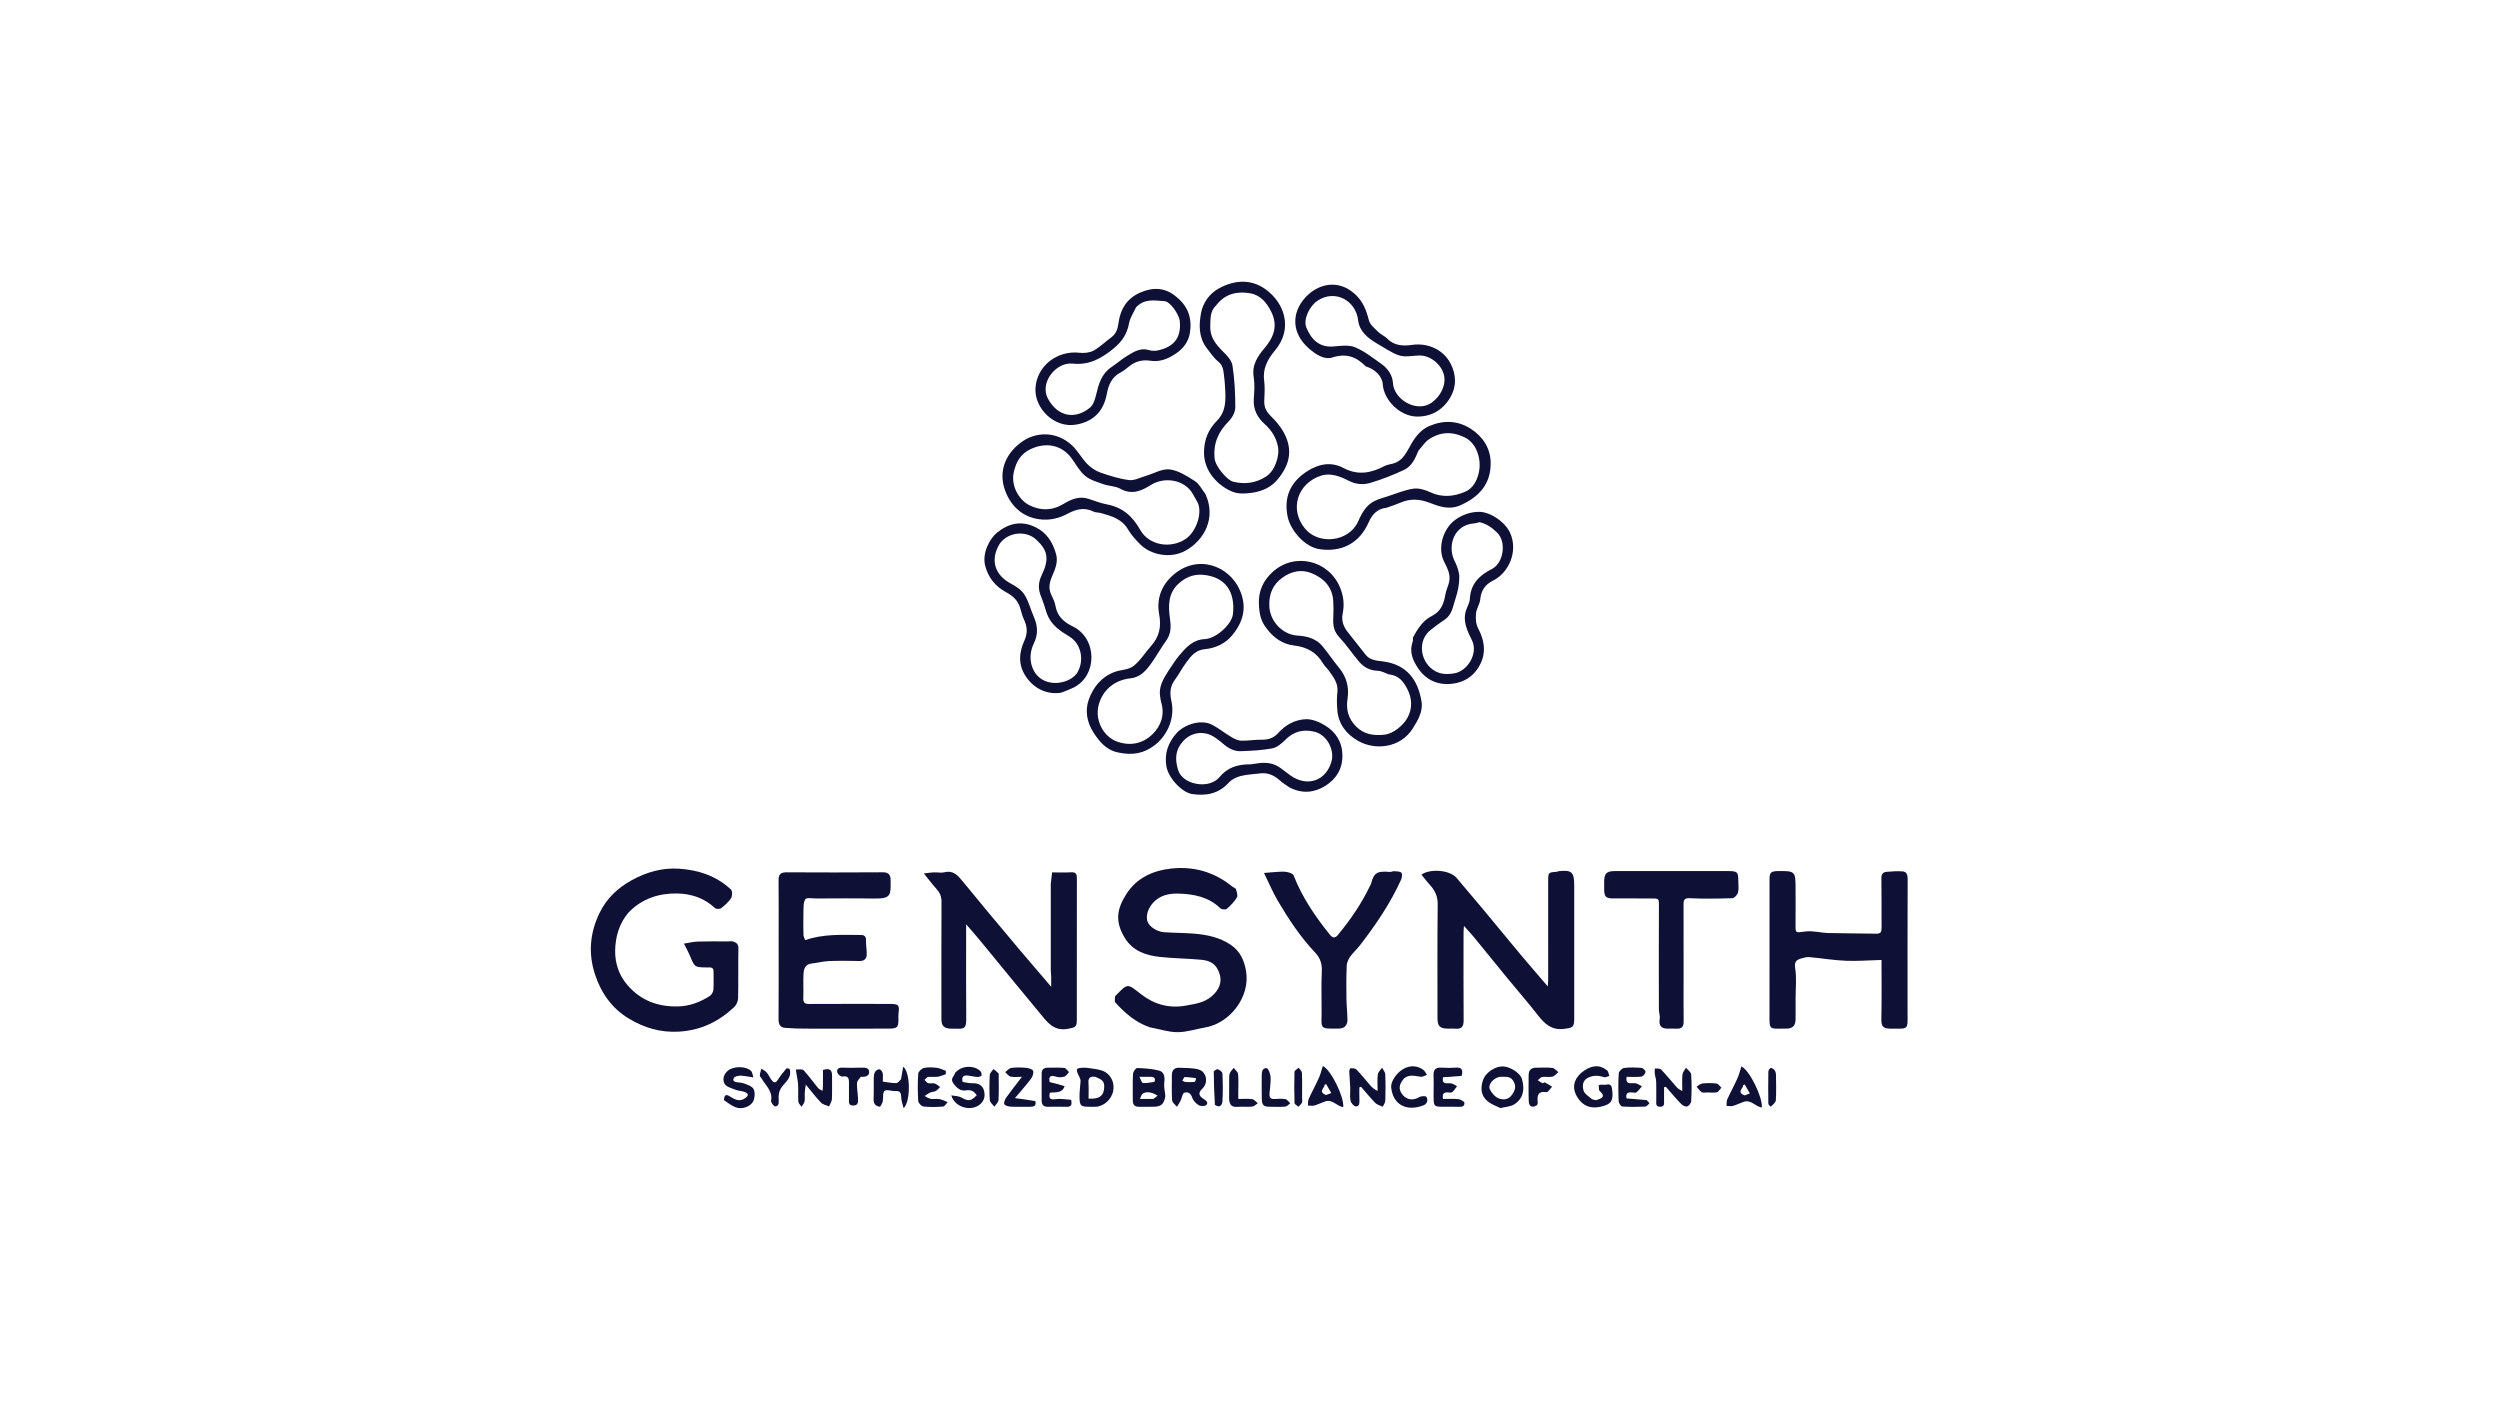 <svg width="1920" height="1080" viewBox="0 0 1920 1080" fill="none" xmlns="http://www.w3.org/2000/svg">
<g clip-path="url(#clip0_91_2)">
<path d="M1118.24 673.726C1125.66 682.479 1132.85 690.939 1139.95 699.47C1149.43 710.866 1158.8 722.36 1168.32 733.73C1174.82 741.501 1181.49 749.132 1188.69 757.529C1188.83 755.322 1188.99 753.952 1188.99 752.581C1189 727.259 1189 701.937 1189 676.615C1189 669.981 1189.02 669.983 1195.95 669.516C1196.23 669.496 1196.49 669.111 1196.78 669.08C1207.16 667.972 1209 669.638 1209 680.1C1209 714.086 1209 748.071 1209 782.056C1209 789.032 1207.96 789.299 1201.15 790.166C1191.71 791.37 1186.38 786.426 1181.19 779.777C1173.47 769.889 1165.21 760.424 1157.25 750.725C1148.78 740.413 1140.41 730.018 1131.95 719.703C1129.74 717.006 1127.32 714.473 1124.3 711.079C1124.16 713.504 1124.01 714.89 1124.01 716.276C1124 738.767 1123.91 761.257 1124.07 783.746C1124.11 788.523 1122.37 790.485 1117.66 790.033C1115.84 789.859 1114 790.009 1112.16 789.999C1105.81 789.962 1103.99 788.171 1103.99 781.9C1103.99 752.746 1103.81 723.59 1104.15 694.44C1104.22 688.285 1102.02 683.84 1098.16 679.616C1095.87 677.116 1093.83 674.39 1091.65 671.724C1098.42 666.988 1112.63 668.13 1118.24 673.726Z" fill="#0F1035"/>
<path d="M806.986 679.05C807.32 675.754 807.654 672.926 808.001 669.994C813.276 669.994 817.955 670.239 822.596 669.921C826.812 669.633 827.052 671.878 827.042 675.121C826.965 699.95 827 724.78 827 749.609C827 760.774 827.003 771.939 826.999 783.104C826.997 788.794 825.97 789.051 820.193 790.136C808.996 792.239 803.923 784.583 798.19 777.609C791.98 770.055 785.713 762.549 779.503 754.996C770.609 744.177 761.767 733.316 752.854 722.514C749.614 718.587 746.232 714.779 742 709.851C742 712.544 742 713.943 742 715.343C742 737.673 741.886 760.004 742.068 782.332C742.124 789.151 741.083 790.457 734.072 790.025C732.743 789.943 731.405 790.043 730.073 790.001C725.046 789.842 723.007 787.781 723.005 782.812C722.994 752.65 722.922 722.488 723.073 692.327C723.094 688.194 721.551 685.253 718.933 682.366C716.007 679.14 713.397 675.626 709.499 670.818C712.87 670.422 714.903 670.053 716.946 669.976C719.773 669.869 722.745 670.544 725.413 669.892C732.658 668.121 736.107 673.019 739.837 677.468C745.906 684.706 751.814 692.078 757.853 699.339C766.304 709.501 774.779 719.643 783.31 729.738C790.899 738.719 798.578 747.624 807.318 757.851C807.318 754.352 807.359 752.105 807.304 749.86C807.268 748.377 807.003 746.897 807.001 745.415C806.978 728.251 806.986 711.087 806.986 693.923C806.986 689.122 806.986 684.32 806.986 679.05Z" fill="#0F1035"/>
<path d="M1465 776.961C1465.06 791.343 1466.14 789.963 1452.45 790.022C1446.37 790.049 1444.76 788.47 1444.88 782.749C1445.22 767.28 1445 751.798 1445 737.245C1435.6 737.503 1426.47 738.241 1417.4 737.864C1408.13 737.479 1398.92 735.904 1389.66 735.075C1387.65 734.894 1385.48 735.458 1383.49 736.047C1379.84 737.125 1377.86 738.398 1378.69 743.543C1379.92 751.176 1379.01 759.153 1379.01 766.984C1379.01 772.316 1379.08 777.648 1378.99 782.978C1378.91 787.692 1376.77 789.978 1372.13 789.963C1358.24 789.92 1358.94 791.866 1358.98 777.533C1359.05 743.544 1359 709.555 1359 675.566C1359 670.015 1359.96 669.081 1365.63 668.995C1378.52 668.8 1378.99 669.253 1379 682.016C1379.01 691.18 1379.07 700.344 1378.99 709.507C1378.93 717.028 1378.77 716.333 1386.69 715.364C1392.39 714.666 1398.34 716.413 1404.2 716.568C1416.48 716.893 1428.78 716.809 1441.07 717.069C1444.67 717.146 1445.06 715.303 1445.04 712.393C1444.94 699.897 1445.13 687.398 1444.91 674.906C1444.85 671.667 1445.8 669.803 1448.94 669.558C1453.04 669.238 1457.2 668.889 1461.28 669.231C1464.32 669.487 1465.08 671.917 1465.07 675C1464.96 708.822 1465 742.645 1465 776.961Z" fill="#0F1035"/>
<path d="M883.111 788.989C872.091 785.228 863.934 778.046 856.573 769.892C855.747 768.977 856.397 766.703 856.439 765.061C856.445 764.827 856.901 764.614 857.132 764.375C866.305 754.878 865.886 755.415 876.193 763.447C886.129 771.189 897.545 774.722 910.678 772.3C917.742 770.998 924.488 770.237 930.317 765.383C935.977 760.669 938.645 754.806 936.789 748.459C934.345 740.099 929.345 737.732 922.416 737.086C911.792 736.094 901.069 736.077 890.473 734.887C879.808 733.689 869.903 730.249 863.869 720.362C856.12 707.664 857.78 698.172 864.87 686.893C872.778 674.314 885.32 668.507 899.895 667.009C917.355 665.213 932.902 669.884 946.52 680.977C947.384 681.681 948.978 682.038 949.217 682.854C949.825 684.928 950.814 687.743 949.925 689.231C947.945 692.547 945.127 695.482 942.178 698.025C941.27 698.809 938.178 698.496 937.2 697.543C928.212 688.777 916.757 686.611 905.116 686.282C899.48 686.123 893.323 686.917 888.195 690.894C883.15 694.807 879.843 701.185 881.013 706.842C881.895 711.11 887.962 715.53 894.159 715.953C901.885 716.481 909.656 716.418 917.369 717.063C927.177 717.884 936.685 719.929 945.102 725.538C952.345 730.365 955.575 737.552 956.96 745.688C960.393 765.859 944.328 785.865 925.695 789.062C918.555 790.286 911.448 792.712 904.324 792.718C897.389 792.725 890.453 790.338 883.111 788.989Z" fill="#0F1035"/>
<path d="M482.699 700.797C475.322 709.437 472.589 719.878 472.44 730.134C472.306 739.378 475.137 748.7 481.757 756.414C492.136 768.508 505.354 773.285 520.745 772.936C529.604 772.735 537.75 769.647 545.148 764.872C546.539 763.975 547.736 761.797 547.87 760.119C548.239 755.485 547.97 750.801 548.008 746.138C548.038 742.415 545.364 743.03 543.089 743.003C533.456 742.886 533.51 742.868 529.953 734.185C528.809 731.394 527.294 728.755 525.273 724.685C529.236 724.082 532.641 723.219 536.069 723.113C543.857 722.873 551.657 723.004 559.452 722.988C560.618 722.985 561.881 722.711 562.93 723.064C565.272 723.852 567.151 724.816 567.092 728.136C566.863 740.957 567.147 753.788 566.863 766.607C566.812 768.922 565.566 771.814 563.887 773.393C552.03 784.547 538.441 791.248 521.614 792.285C507.247 793.17 494.648 789.333 482.906 782.244C470.007 774.457 461.658 762.727 456.954 748.342C451.637 732.083 453.089 716.322 460.442 701.147C465.823 690.045 474.444 681.885 485.288 675.931C496.575 669.734 508.643 666.339 521.388 667.152C536.289 668.103 550.192 672.673 561.366 683.152C562.541 684.253 562.484 688.178 561.447 689.801C559.522 692.81 556.638 695.331 553.756 697.535C552.753 698.301 549.936 698.203 549.03 697.35C540.794 689.596 530.643 686.328 519.862 686.186C505.89 686.002 493.069 690.123 482.699 700.797Z" fill="#0F1035"/>
<path d="M598 723C598 707.005 598.105 691.509 597.935 676.016C597.885 671.474 599.611 669.913 604.089 669.937C628.746 670.07 653.406 670.094 678.063 669.915C682.519 669.883 683.934 671.988 683.993 675.759C684.187 688.307 684.143 690.292 670.338 690.067C655.847 689.83 641.349 689.995 626.854 690.03C623.957 690.037 619.43 689.194 618.519 690.599C616.874 693.139 617.157 697.071 617.051 700.435C616.868 706.28 616.918 712.137 617.065 717.984C617.099 719.348 617.916 720.693 618.366 722.026C632.58 717.069 647.074 717.995 661.473 718.074C663.726 718.086 665.209 719.233 665.094 722.136C664.947 725.862 665.806 729.63 665.632 733.352C665.491 736.372 663.625 738.123 660.189 738.058C652.361 737.91 644.519 737.774 636.701 738.089C632.214 738.269 627.778 739.483 623.29 739.976C618.208 740.534 617.286 744.31 617.086 748.164C616.768 754.293 617.183 760.458 616.931 766.593C616.779 770.27 618.324 771.07 621.65 771.052C642.143 770.944 662.636 770.998 683.13 771.002C690.263 771.003 690.919 771.771 690.034 778.64C689.844 780.115 690.002 781.635 690 783.134C689.99 788.788 689.065 789.936 683.146 789.964C661.653 790.067 640.16 790.046 618.667 789.988C613.418 789.974 608.152 789.846 602.927 789.391C598.924 789.043 597.879 786.405 597.916 782.48C598.1 762.822 598 743.16 598 723Z" fill="#0F1035"/>
<path d="M1293 754C1293 764.495 1292.91 774.49 1293.04 784.482C1293.1 788.536 1291.43 790.266 1287.41 790.025C1285.09 789.886 1282.75 790.033 1280.42 789.993C1275.55 789.909 1273.86 787.349 1274.67 782.504C1275.06 780.222 1274.03 777.74 1274.02 775.348C1273.97 749.044 1273.9 722.738 1274.05 696.435C1274.09 689.999 1274.45 690 1267.72 690C1258.06 689.999 1248.4 690.024 1238.74 689.99C1233.44 689.971 1232.08 688.611 1232.01 683.428C1231.97 681.429 1232 679.43 1232 677.431C1232 670.781 1233.73 668.997 1240.33 668.993C1263.82 668.978 1287.31 668.987 1310.79 668.987C1316.46 668.987 1322.12 668.966 1327.78 668.998C1334.18 669.033 1334.99 669.839 1335 675.985C1335 679.15 1335.53 682.444 1334.8 685.431C1334.37 687.204 1332 689.742 1330.42 689.798C1319.61 690.183 1308.76 690.358 1297.96 689.829C1293.69 689.62 1292.95 690.988 1292.97 694.535C1293.04 708.027 1293 721.519 1293 735.011C1293 741.174 1293 747.337 1293 754Z" fill="#0F1035"/>
<path d="M1027.71 717.784C1037.39 706.034 1045.72 693.834 1052.14 680.394C1052.42 679.818 1052.82 679.277 1052.97 678.671C1055.18 669.892 1058.07 668.875 1067.29 669.635C1068.47 669.732 1069.72 668.979 1070.89 669.077C1072.8 669.236 1075.34 669.188 1076.34 670.336C1077.19 671.31 1076.71 674.074 1075.99 675.668C1067.72 693.925 1056.52 710.379 1044.3 726.164C1041.99 729.139 1039.09 731.666 1036.94 734.738C1035.56 736.724 1034.37 739.298 1034.27 741.657C1033.92 750.109 1033.95 758.583 1034.07 767.045C1034.15 772.597 1034.81 778.14 1034.86 783.691C1034.88 785.269 1034.06 787.216 1032.96 788.338C1031.96 789.356 1030.05 789.914 1028.54 789.932C1013.15 790.123 1014.92 790.478 1014.99 777.355C1015.04 766.864 1014.64 756.355 1015.15 745.889C1015.42 740.184 1013.84 735.619 1010.12 731.686C998.708 719.606 989.595 705.86 981.242 691.612C977.568 685.343 974.745 678.575 970.757 670.445C974.649 670.11 977.412 669.798 980.185 669.655C982.778 669.521 985.44 669.217 987.96 669.644C989.943 669.98 992.916 670.862 993.469 672.276C1000.1 689.206 1010.13 703.98 1021.48 717.986C1023.53 720.513 1025.43 720.748 1027.71 717.784Z" fill="#0F1035"/>
<path d="M1064.81 389.983C1057.43 390.673 1053.58 395.567 1051.13 401.144C1043.77 417.952 1029.57 424.148 1013.4 421.77C1002.03 420.099 991.06 407.355 988.888 396.713C985.785 381.515 991.288 370.12 1003.68 362.069C1012.26 356.495 1021.96 354.188 1031.75 359.402C1042.57 365.171 1052.8 363.476 1063.05 358.044C1064.97 357.027 1067.26 356.643 1069.41 356.129C1077.88 354.108 1080.45 346.558 1084.26 340.242C1087.59 334.702 1091.65 329.795 1097.59 327.23C1108.62 322.464 1119.75 322.861 1129.87 329.519C1139.11 335.591 1144.82 344.578 1144.84 355.742C1144.88 371.521 1136.29 381.555 1121.47 388.087C1112.98 391.833 1105.24 388.959 1097.71 386.071C1090.07 383.137 1082.93 382.812 1075.49 386.053C1072.13 387.515 1068.64 388.673 1064.81 389.983ZM1089.38 346.093C1086.95 351.942 1084.33 358.056 1078.41 360.845C1070.08 364.765 1061.41 368.151 1052.6 370.809C1047.15 372.453 1041.47 372.118 1035.79 369.209C1029.33 365.899 1021.94 362.971 1014.65 365.284C996.797 370.946 989.751 390.908 1002.31 406.038C1012.8 418.683 1036.09 416.339 1043.16 400.244C1045.87 394.059 1049.29 387.738 1055.96 384.61C1059.27 383.06 1062.85 382.092 1066.35 380.975C1072.72 378.942 1079 376.204 1085.53 375.297C1089.66 374.723 1094.53 376.194 1098.46 378.043C1107.57 382.334 1116.62 381.32 1125.14 377.709C1131.16 375.161 1134.38 369.298 1135.81 362.607C1137.91 352.738 1134.11 340.269 1124.74 335.829C1114.79 331.115 1105.63 331.613 1096.87 337.804C1094.11 339.756 1092.23 342.955 1089.38 346.093Z" fill="#0F1035"/>
<path d="M972.987 482.932C968.11 477.156 967.087 470.752 966.822 463.649C966.449 453.654 970.337 445.767 977.233 439.411C994.066 423.894 1020.44 430.155 1029.13 451.132C1031.94 457.897 1032.59 464.392 1031.13 471.513C1030.09 476.58 1031.8 481.364 1035.12 485.497C1039.77 491.28 1044.28 497.176 1048.91 502.974C1052.18 507.062 1057.17 507.343 1061.68 507.896C1080.69 510.228 1089.03 522.386 1091.76 538.854C1092.99 546.256 1088.99 553.153 1085 559.49C1075.65 574.309 1056.35 576.658 1042.87 568.904C1033.9 563.75 1027.88 556.039 1027.06 545.267C1026.72 540.804 1026.54 536.235 1027.11 531.819C1027.99 524.911 1024.17 520.137 1020.62 515.147C1019.21 513.162 1017.24 511.532 1016.02 509.451C1010.99 500.851 1003.56 496.891 993.676 495.723C985.293 494.732 978.314 490.094 972.987 482.932ZM1066.72 517.961C1063.85 516.974 1060.99 515.237 1058.08 515.158C1052.01 514.991 1047.35 512.404 1043.66 508.061C1038.52 502.005 1034.12 495.274 1028.68 489.518C1024.49 485.092 1023.61 480.338 1023.95 474.736C1024.2 470.587 1024.15 466.405 1023.97 462.249C1023.48 451.012 1016.9 444.066 1007.1 440.136C999.332 437.019 991.697 438.814 985.007 443.56C977.422 448.942 974.389 456.368 974.862 465.837C975.434 477.3 985.081 487.435 996.405 488.114C1003.52 488.541 1010.61 490.261 1015.51 496.111C1019.98 501.449 1023.81 507.324 1028.26 512.68C1034.16 519.778 1036.29 527.895 1034.89 536.762C1033.59 545.056 1035.63 552.03 1041.43 557.885C1047.47 563.979 1054.73 565.135 1063.2 564.242C1070.56 563.468 1078.14 556.488 1081.02 551.095C1085.01 543.62 1084.34 535.946 1080.75 529.009C1078.11 523.916 1074.46 518.63 1066.72 517.961Z" fill="#0F1035"/>
<path d="M925.812 379.471C934.062 397.745 925.138 414.645 910.605 422.841C898.887 429.45 883.515 426.041 875.623 418.004C872.213 414.531 868.787 410.846 866.367 406.678C861.609 398.482 853.578 396.331 845.484 394.032C843.629 393.505 841.474 393.722 839.811 392.889C832.618 389.285 826.197 391.179 819.59 394.697C813.845 397.756 807.616 399.408 800.918 399.036C787.329 398.283 778.027 390.506 773.066 379.559C765.869 363.679 771.553 349.444 783.58 340.172C795.287 331.148 811.375 331.065 823.184 341.916C827.673 346.04 830.615 351.808 834.887 356.221C837.631 359.056 841.249 361.543 844.947 362.849C852.157 365.395 859.604 367.755 867.14 368.698C871.238 369.211 875.736 366.711 880.024 365.469C886.162 363.691 892.517 359.811 898.332 360.517C905.051 361.332 911.623 365.623 917.598 369.439C920.966 371.59 923.004 375.822 925.812 379.471ZM919.005 384.575C918.012 382.793 917.04 380.998 916.022 379.231C909.674 368.215 894.188 365.96 883.917 372.442C876.739 376.973 869.277 380.324 860.435 375.382C856.679 373.284 851.755 373.396 847.57 371.915C842.663 370.177 837.256 368.672 833.398 365.464C829.144 361.925 826.357 356.601 823.009 351.997C815.464 341.619 803.187 339.39 791.548 344.908C784.071 348.453 780.559 354.218 778.633 362.41C776.158 372.937 782.474 383.864 790.397 387.912C798.938 392.275 807.815 392.4 816.633 387.083C822.308 383.661 828.598 380.761 835.727 383.012C840.455 384.504 845.105 386.454 849.946 387.339C861.951 389.534 869.746 396.373 875.658 406.908C882.52 419.137 899.344 421.491 910.526 413.942C919.38 407.963 924.159 391.97 919.005 384.575Z" fill="#0F1035"/>
<path d="M926.196 266.584C920.461 258.352 920.823 249.129 922.349 240.643C923.805 232.545 928.846 225.306 936.563 221.234C948.401 214.987 960.873 214.172 971.942 222.167C986.835 232.923 993.04 252.613 979.291 269.031C973.448 276.009 969.63 283.041 970.88 292.484C971.551 297.56 971.165 302.804 970.95 307.959C970.758 312.572 972.534 316.125 975.724 319.254C981.199 324.624 985.945 330.477 988.499 337.909C992.398 349.251 988.718 358.937 981.75 367.59C976.61 373.973 969.932 377.291 961.29 378.491C955.95 379.233 950.998 379.422 946.488 377.621C936.287 373.548 924.672 362.678 924.673 347.676C924.673 337.612 928.089 329.752 934.557 323.205C941.607 316.069 941.361 307.683 940.942 298.965C940.762 295.209 940.452 291.449 939.964 287.722C939.475 283.988 939.13 280.469 935.546 277.626C931.932 274.761 929.39 270.543 926.196 266.584ZM933.974 234.543C929.193 239.01 929.686 245.145 929.477 250.733C929.185 258.535 933.58 264.354 939 269.708C942.139 272.809 945.919 276.679 946.531 280.647C948.174 291.298 948.745 302.19 948.706 312.983C948.693 316.559 946.3 320.89 943.659 323.55C935.683 331.583 931.679 340.513 932.822 352.075C933.446 358.39 942.523 368.777 946.918 369.894C955.935 372.186 964.505 371.1 972.452 365.899C978.972 361.631 983.003 350.42 981.413 342.726C979.95 335.647 976.371 330.265 971.134 325.557C965.429 320.428 962.308 314.155 962.921 306.14C963.338 300.676 963.718 295.037 962.843 289.685C961.278 280.109 965.948 273.515 971.563 266.829C978.258 258.857 981.512 250.219 976.462 239.734C972.943 232.427 967.926 226.6 960.201 225.258C950.54 223.58 941.073 225.24 933.974 234.543Z" fill="#0F1035"/>
<path d="M859.222 577.999C849.88 576.306 844.639 569.92 840.047 562.96C834.763 554.951 833.041 545.772 836.292 536.947C839.736 527.596 846.011 519.746 855.934 516.09C860.696 514.336 866.647 514.481 870.385 511.597C875.724 507.475 879.418 501.267 884.011 496.124C890.333 489.046 892.034 481.348 890.244 471.811C888.12 460.495 891.6 450.105 900.417 442.126C919.387 424.958 944.004 434.397 952.198 453.23C958.056 466.694 954.633 477.946 946.077 488.207C940.904 494.409 933.165 497.834 925.387 498.558C918.141 499.231 914.852 503.749 911.292 508.438C907.997 512.778 905.531 517.744 902.282 522.124C898.518 527.196 898.301 532.409 899.636 538.359C902.419 550.767 897.219 564.134 886.989 572.158C878.535 578.789 869.65 580.187 859.222 577.999ZM897.425 515.059C900.29 510.968 902.853 506.618 906.09 502.845C911.18 496.915 916.31 491.243 925.319 490.826C933.952 490.427 945.986 479.536 946.888 471.709C948.439 458.253 944.195 444.679 926.662 441.784C918.401 440.42 911.892 442.398 905.791 447.653C897.051 455.181 897.11 464.925 898.543 475.057C899.38 480.973 899.511 486.607 895.738 491.862C891.806 497.339 888.489 503.256 884.626 508.787C880.582 514.579 876.007 520.129 868.377 520.931C856.026 522.23 846.775 529.79 843.713 541.697C840.802 553.013 847.249 565.833 858.21 569.655C868.28 573.167 877.914 571.006 885.238 563.763C891.713 557.361 894.646 548.869 891.79 539.372C891.375 537.991 891.247 536.523 891.002 535.093C889.72 527.606 893.245 521.612 897.425 515.059Z" fill="#0F1035"/>
<path d="M1048.87 281.37C1041.45 273.753 1033.73 271.18 1023.16 274.564C1016.97 276.544 1010.34 272.071 1005.29 267.682C991.867 256.01 991.622 240.235 1002.69 228.268C1011.94 218.271 1027.29 213.95 1040.4 225.663C1046.71 231.301 1049.3 238.065 1051.27 245.872C1052.14 249.314 1055.76 252.216 1058.52 254.974C1060.55 257.003 1063.52 258.088 1065.52 260.136C1071.03 265.778 1078 265.788 1084.76 264.846C1096.66 263.189 1108.51 268.552 1114.01 279.122C1118.62 287.992 1118.65 297.204 1113.6 305.594C1107.9 315.05 1098.9 320.271 1087.66 319.899C1074.79 319.473 1062.73 307.004 1061.95 295.113C1061.55 288.984 1056.11 283.549 1048.87 281.37ZM1057.01 263.518C1050.2 259.379 1044.09 254.534 1043.05 245.959C1041.13 230.255 1024.86 222.114 1011.78 231.018C1005.43 235.342 1000.81 245.478 1003.27 251.524C1006.85 260.309 1012.98 266.997 1023.95 266.094C1029.51 265.636 1035.79 264.694 1040.63 266.684C1047.91 269.682 1054.34 274.887 1060.9 279.48C1065.88 282.966 1069.45 288.25 1069.77 294.026C1070.5 306.945 1088.08 317.26 1099.47 309.281C1106.24 304.535 1110.9 295.634 1108.92 287.82C1106.86 279.711 1098.44 272.971 1090.28 273.015C1085.11 273.042 1079.56 274.465 1074.86 273.031C1068.76 271.169 1063.33 267.09 1057.01 263.518Z" fill="#0F1035"/>
<path d="M990.414 604.798C987.723 602.913 985.197 601.411 983.059 599.479C978.614 595.461 973.685 593.179 967.571 593.992C962.59 594.654 957.479 594.781 952.655 596.031C949.414 596.871 945.867 598.623 943.68 601.064C935.893 609.755 925.952 611.402 915.44 609.808C907.928 608.669 897.419 597.76 895.831 588.71C894.042 578.513 897.245 570.212 903.655 563.002C909.06 556.922 921.964 551.797 931.179 556.763C936.226 559.484 940.762 563.139 945.704 566.078C947.958 567.418 950.614 568.768 953.127 568.848C958.348 569.013 963.603 567.985 968.83 568.098C974.102 568.213 978.237 566.806 981.837 562.77C987.394 556.538 994.791 552.651 1002.91 552.355C1007.8 552.177 1013.31 554.493 1017.65 557.146C1025.97 562.223 1030.88 569.956 1030.98 580.084C1031.09 590.38 1026.33 598.256 1017.85 603.545C1009.28 608.888 1000.06 609.732 990.414 604.798ZM960.429 587C962.039 586.78 963.656 586.603 965.258 586.333C971.573 585.272 977.619 585.755 983.031 589.55C985.679 591.407 988.196 593.45 990.814 595.351C1003.67 604.685 1018.28 599.958 1022.57 584.873C1025.12 575.924 1019.09 564.213 1009.43 561.935C1000.56 559.842 993.309 561.865 986.878 568.421C984.168 571.184 980.58 574.09 976.983 574.772C969.174 576.252 961.112 576.595 953.134 576.907C948.2 577.1 943.965 575.1 940.006 571.75C935.914 568.288 931.242 564.37 926.27 563.349C918.233 561.699 910.953 565.04 906.256 572.287C902.282 578.417 902.81 584.956 904.88 591.648C908.224 602.462 928.413 606.671 936.615 596.769C942.679 589.448 950.44 586.908 960.429 587Z" fill="#0F1035"/>
<path d="M1085.12 489.62C1088.81 482.763 1092.86 476.462 1099.58 473.125C1106.77 469.555 1108.85 463.524 1110.08 456.464C1110.65 453.194 1112.23 450.111 1112.95 446.854C1114.23 441.055 1111.43 436.147 1109 431.215C1103.65 420.314 1108.63 405.34 1118.18 398.83C1123.49 395.205 1129.09 393.336 1135.2 393.086C1144.36 392.712 1156.15 401.041 1159.83 409.368C1166.26 423.904 1158.25 440.291 1146.64 445.9C1140.87 448.689 1137.45 453.373 1136.84 460.22C1136.51 463.929 1133.92 467.432 1133.57 471.143C1133.22 474.819 1133.45 479.138 1135.1 482.305C1140.86 493.354 1141.78 503.854 1134.21 514.411C1129.93 520.387 1123.85 523.697 1117.01 524.861C1105.59 526.803 1095.7 522.971 1089.19 513.375C1085.21 507.517 1082.09 500.694 1084.93 492.999C1085.25 492.116 1085 491.018 1085.12 489.62ZM1136.31 401.042C1134.91 401.361 1133.53 401.874 1132.12 401.971C1116.29 403.063 1111.58 419.625 1116.96 430.446C1118.92 434.388 1120.71 438.917 1120.74 443.194C1120.79 448.711 1119.6 454.451 1117.82 459.713C1115.91 465.358 1115.35 471.909 1109.67 475.779C1105.93 478.323 1102.23 480.948 1098.71 483.778C1088.56 491.927 1090.72 507.085 1100.12 514.061C1105.23 517.856 1110.4 518.105 1116.55 517.188C1127.2 515.599 1135.29 501.768 1130.59 492.036C1127.01 484.627 1123.06 477.237 1126 468.536C1126.98 465.663 1128.71 462.837 1128.85 459.927C1129.42 448.42 1136.19 441.788 1145.72 437.018C1154.77 432.487 1157.21 415.995 1149.69 408.965C1145.9 405.42 1142.18 402.378 1136.31 401.042Z" fill="#0F1035"/>
<path d="M903.7 228.204C912.79 235.525 915.584 245.026 913.855 255.697C912.772 262.386 908.807 267.734 902.962 271.616C896.976 275.592 890.781 278.212 883.382 277.037C877.12 276.043 871.534 277.648 866.647 281.807C864.695 283.469 862.565 285.004 860.309 286.212C853.814 289.688 851.292 295.723 850.077 302.344C847.577 315.972 839.692 323.755 826.559 326.08C809.662 329.072 794.608 313.649 795.224 298.538C795.93 281.215 811.876 268.898 829.148 270.922C832.682 271.336 836.931 270.89 839.957 269.221C844.864 266.513 848.951 262.354 853.539 259.02C857.325 256.269 858.411 252.345 858.995 248.098C860.479 237.288 865.533 229.039 875.87 224.611C885.691 220.404 894.999 220.637 903.7 228.204ZM872.478 236.014C870.641 240.042 867.92 243.91 867.154 248.132C865.619 256.593 861.511 262.619 854.794 268.013C845.567 275.423 836.473 280.579 823.853 279.245C810.887 277.875 798.271 294.029 804.79 306.102C812.479 320.342 825.919 322.282 837.121 313.046C839.738 310.888 841.023 306.532 841.879 302.939C843.808 294.844 845.96 287.113 853.385 282.085C857.663 279.187 861.594 275.743 866.006 273.083C870.992 270.077 876.044 266.839 882.53 268.903C884.648 269.576 887.237 269.577 889.426 269.079C900.467 266.568 907.486 260.496 906.058 246.375C905.589 241.733 898.841 231.561 894.356 231.286C887.029 230.838 879.104 229.007 872.478 236.014Z" fill="#0F1035"/>
<path d="M814.927 531.999C803.867 533.734 793.903 528.656 787.83 519.511C781.673 510.24 782.631 500.98 786.845 491.707C789.426 486.026 788.869 480.988 786.327 475.629C785.037 472.909 784.383 469.881 783.511 466.972C781.804 461.277 778.035 457.693 772.809 454.885C764.572 450.458 759.011 443.868 756.579 434.337C754.15 424.817 760.094 413.631 765.672 409.116C774.563 401.919 784.32 399.525 795.309 404.923C804.027 409.205 808.412 416.45 811.006 425.279C812.977 431.984 809.959 437.864 807.582 443.648C805.634 448.389 805.31 452.618 807.578 457.208C808.844 459.77 810.11 462.479 810.585 465.257C811.942 473.196 816.878 477.702 823.796 481.039C842.887 490.248 842.957 518.93 824.515 528.057C821.539 529.529 818.41 530.692 814.927 531.999ZM804.001 471.258C802.539 466.899 801.332 462.431 799.551 458.206C797.173 452.565 797.338 447.244 799.996 441.774C806.178 429.048 804.474 422.459 795.876 414.476C787.161 406.385 772.248 409.245 766.98 418.949C760.907 430.134 763.6 441.468 776.58 448.332C780.432 450.37 784.57 453.14 786.79 456.691C790.035 461.885 791.531 468.146 794.023 473.842C796.996 480.638 797.389 487.243 794.032 494.07C788.654 505.007 792.253 516.569 799.831 521.511C809.257 527.658 823.381 523.608 827.619 516.137C832.752 507.09 830.53 494.482 821.252 488.836C814.135 484.506 807.315 480.177 804.001 471.258Z" fill="#0F1035"/>
<path d="M895 841.829C893.956 847.906 891.934 849.781 886.301 849.975C882.479 850.106 878.649 849.965 874.824 850.01C871.556 850.049 869.971 848.534 869.989 845.232C870.027 838.412 869.791 831.581 870.152 824.779C870.239 823.14 872.256 820.215 873.313 820.247C878.941 820.421 884.696 820.776 890.11 822.198C894.265 823.289 894.71 827.148 894.159 831.35C893.732 834.608 894.669 838.046 895 841.829ZM885.758 843.992C886.821 843.203 887.885 842.413 889.056 841.543C884.819 838.665 880.188 837.996 877.446 840.045C876.523 840.734 876.274 842.326 875.484 844C879.312 844 882.107 844 885.758 843.992ZM886.549 830.909C887.671 828.392 886.655 827.132 884.1 827.026C881.491 826.918 878.874 827.002 875.116 827.002C876.234 829.134 876.857 831.651 877.733 831.742C880.349 832.013 883.064 831.334 886.549 830.909Z" fill="#0F1035"/>
<path d="M903.904 849.981C902.326 848.303 900.275 846.671 900.16 844.913C899.752 838.619 900.032 832.283 899.989 825.963C899.962 821.986 901.788 819.812 905.833 820.03C910.716 820.293 915.777 820.075 920.418 821.332C926.731 823.041 928.196 831.494 923.467 836.026C920.217 839.141 920.373 841.448 924.316 843.979C926.212 845.196 928.353 846.617 926.461 848.602C925.452 849.66 922.075 849.682 920.609 848.789C918.468 847.486 916.298 845.187 915.56 842.862C914.449 839.362 912.116 838.328 909.492 839.256C908.192 839.717 907.843 842.766 906.988 844.608C906.148 846.419 905.212 848.184 903.904 849.981ZM918.502 828.017C915.647 827.694 912.792 827.184 909.939 827.194C909.299 827.196 908.666 829.021 908.029 830.007C908.979 830.357 909.913 830.946 910.881 831.007C913.016 831.143 915.191 831.179 917.299 830.89C917.937 830.803 918.411 829.514 918.502 828.017Z" fill="#0F1035"/>
<path d="M1152.3 850.985C1148.69 849.251 1145.11 847.996 1142.4 845.709C1137.17 841.29 1136.88 835.32 1139.05 829.246C1141.07 823.601 1148.26 818.913 1154.17 819.001C1159.71 819.084 1167.53 824.096 1168.84 828.612C1171.47 837.675 1169.18 844.072 1163.16 848.013C1160.27 849.907 1156.24 850.058 1152.3 850.985ZM1151.82 827C1147.04 827.835 1142.48 833.017 1144.22 836.622C1145.61 839.529 1148.43 842.681 1151.33 843.685C1154.42 844.756 1158.34 844.792 1161.22 840.778C1164 836.888 1164.55 833.714 1161.99 829.829C1159.65 826.286 1156.05 827.085 1151.82 827Z" fill="#0F1035"/>
<path d="M1278 842.941C1278 843.898 1278.03 844.399 1277.99 844.896C1277.83 847.041 1278.88 849.9 1275.11 849.994C1271.37 850.087 1272.02 847.347 1272.01 845.102C1271.98 840.277 1272.12 835.448 1271.95 830.629C1271.87 828.574 1271.1 826.552 1270.84 824.491C1270.69 823.207 1270.89 821.878 1270.94 820.569C1272.56 820.801 1274.79 820.438 1275.69 821.367C1279.68 825.452 1283.27 829.922 1287.04 834.228C1288.27 835.635 1289.59 836.965 1292 837.856C1292 833.634 1291.72 829.385 1292.13 825.203C1292.31 823.41 1293.91 821.757 1294.86 820.04C1296.24 821.743 1298.69 823.372 1298.81 825.162C1299.28 831.951 1299.19 838.801 1298.85 845.607C1298.78 847.112 1297.12 849.325 1295.74 849.751C1294.47 850.144 1292.18 848.969 1291.06 847.797C1287 843.576 1283.25 839.064 1279.38 834.662C1278.92 834.776 1278.46 834.889 1278 835.003C1278 837.496 1278 839.989 1278 842.941Z" fill="#0F1035"/>
<path d="M1061.95 849.967C1059.68 848.996 1057.47 848.363 1056.08 846.929C1052.28 843.013 1048.83 838.758 1045.25 834.638C1044.83 834.796 1044.41 834.955 1044 835.113C1044 838.494 1043.86 841.884 1044.05 845.254C1044.18 847.653 1043.63 850.072 1041.16 849.709C1039.6 849.479 1037.52 847.034 1037.19 845.297C1036.56 841.921 1037.1 838.34 1036.96 834.852C1036.8 830.788 1036.36 826.735 1036.22 822.67C1036.19 821.872 1037.01 820.342 1037.39 820.356C1038.89 820.406 1040.87 820.46 1041.76 821.387C1045.37 825.151 1048.61 829.261 1052.04 833.198C1053.59 834.975 1055.26 836.643 1058 837.833C1058 833.601 1057.66 829.329 1058.16 825.155C1058.37 823.337 1060.29 821.721 1061.44 820.013C1062.29 821.685 1063.81 823.33 1063.88 825.036C1064.17 831.678 1064.11 838.342 1063.93 844.992C1063.88 846.654 1062.91 848.291 1061.95 849.967Z" fill="#0F1035"/>
<path d="M834.103 820.001C838.36 820.658 842.272 820.928 845.919 822.055C852.559 824.107 856.225 830.786 854.993 837.649C853.798 844.302 847.563 849.918 841.274 849.997C839.942 850.014 838.609 850 837.276 850C829.865 850 829.134 849.446 829.049 842.035C829.005 838.144 829.684 834.249 829.863 830.347C829.911 829.301 829.482 828.145 828.997 827.177C825.676 820.536 826 820.007 834.103 820.001ZM841.136 827.001C837.343 826.427 835.598 827.746 835.931 831.875C836.249 835.807 836 839.786 836 843.704C844.667 844.369 848.248 841.202 848.048 833.797C847.935 829.627 844.792 828.56 841.136 827.001Z" fill="#0F1035"/>
<path d="M1225.94 844.953C1230.13 843.543 1233.52 842.141 1228.53 837.841C1227.71 837.13 1228.06 835.053 1227.83 833.34C1228.98 833.211 1229.99 832.827 1230.83 833.053C1233.31 833.715 1237.26 830.873 1237.99 835.868C1239.22 844.198 1237.94 847.224 1232.5 849.061C1222.45 852.454 1215.37 849.776 1210.88 841.747C1205.88 832.804 1211.28 825.743 1216.89 822.078C1223.51 817.749 1229.12 817.863 1234.3 822.126C1235.31 822.961 1235.41 824.911 1235.93 826.346C1234.56 826.687 1232.99 827.641 1231.87 827.262C1227.34 825.723 1222.88 825.764 1218.87 828.129C1215.23 830.275 1215.19 834.597 1216.27 837.806C1217.1 840.27 1220.16 842.055 1222.4 843.936C1223.18 844.591 1224.48 844.629 1225.94 844.953Z" fill="#0F1035"/>
<path d="M1101 840.861C1101 835.557 1101.18 830.728 1100.95 825.917C1100.73 821.334 1102.73 819.674 1107.15 819.954C1110.79 820.184 1114.48 820.224 1118.12 819.944C1122.58 819.6 1123.78 821.541 1122.56 826.29C1117.97 826.625 1113.14 826.977 1108.21 827.337C1107.07 833.545 1111.74 831.49 1114.72 832.078C1116.22 832.374 1117.57 833.472 1118.98 834.208C1117.81 835.748 1116.81 837.502 1115.38 838.734C1114.68 839.33 1113.13 839.082 1111.99 838.981C1108.48 838.673 1107.56 840.447 1108.23 844.001C1112.06 844.001 1116.05 843.699 1119.95 844.139C1121.71 844.336 1124.61 845.915 1124.7 847.044C1124.92 849.91 1122.37 850.166 1119.88 850.043C1116.4 849.871 1112.9 850 1109.41 850C1101 850 1101 850 1101 840.861Z" fill="#0F1035"/>
<path d="M611.222 821.411C613.407 821.337 616.182 820.884 617.246 822.026C621.202 826.274 624.532 831.098 628.25 835.58C629.077 836.577 630.525 837.059 631.688 837.778C631.806 836.542 632.014 835.307 632.026 834.07C632.069 829.873 632.042 825.676 632.042 821.716C637.689 819.965 639.059 822.125 639.016 826.198C638.952 832.184 639.179 838.18 638.894 844.154C638.804 846.04 637.47 847.866 636.705 849.72C634.614 848.788 632.008 848.354 630.534 846.827C626.714 842.872 623.392 838.435 618.858 832.968C618.458 835.975 618.119 837.694 618.027 839.426C617.911 841.582 618.294 843.805 617.898 845.892C617.621 847.351 616.398 848.63 615.597 849.989C614.732 848.693 613.215 847.442 613.12 846.091C612.804 841.623 613.253 837.1 612.922 832.634C612.651 828.985 611.685 825.386 611.222 821.411Z" fill="#0F1035"/>
<path d="M737.197 820.958C742.278 818.301 749.023 818.881 752.796 822.476C753.585 823.228 754.137 824.993 753.794 825.92C753.528 826.642 751.679 827.172 750.573 827.108C748.166 826.969 745.793 826.317 743.389 826.018C739.969 825.594 738.325 826.928 739.304 830.923C741.73 831.272 744.273 832.015 746.783 831.918C751.334 831.742 754.716 833.52 755.77 837.778C756.867 842.21 755.649 846.379 751.4 849.072C744.419 853.497 733.041 850.016 730.589 841.234C733.609 841.811 736.209 841.709 738.148 842.791C743.729 845.903 745.522 845.873 750.157 841.123C748.068 838.243 746.017 836.682 741.743 837.436C737.803 838.13 734.608 835.553 732.06 831.848C729.673 828.377 732.634 826.74 733.361 824.442C733.795 823.072 735.612 822.14 737.197 820.958Z" fill="#0F1035"/>
<path d="M1264.68 844.905C1265.67 845.849 1266.88 847.293 1266.75 847.434C1265.78 848.436 1264.56 849.831 1263.37 849.882C1257.55 850.13 1251.71 850.207 1245.92 849.807C1244.86 849.734 1243.19 847.2 1243.13 845.748C1242.84 838.607 1242.76 831.432 1243.2 824.306C1243.29 822.793 1245.73 820.402 1247.32 820.198C1251.74 819.631 1256.29 819.781 1260.75 820.152C1261.91 820.249 1263.92 822.364 1263.77 823.255C1263.53 824.637 1261.9 826.672 1260.66 826.829C1256.92 827.3 1253.08 826.999 1249.18 826.999C1248.3 833.408 1252.5 831.62 1255.74 831.895C1257.54 832.049 1259.24 833.462 1260.98 834.308C1259.62 835.866 1258.42 837.636 1256.82 838.888C1256.09 839.455 1254.55 839.092 1253.4 838.982C1249.91 838.649 1248.35 840.008 1249.18 843.566C1254.21 843.978 1259.24 844.39 1264.68 844.905Z" fill="#0F1035"/>
<path d="M556.001 844.907C556.306 840.58 557.587 840.105 561.023 842.323C564.278 844.425 567.959 846.397 572.177 843.463C574.889 841.576 575.161 840.05 572.209 838.768C569.91 837.769 567.147 837.861 564.809 836.923C561.802 835.717 557.675 834.656 556.449 832.283C554.699 828.895 555.69 824.706 559.536 821.9C563.908 818.71 573.137 818.741 576.902 822.565C577.778 823.456 577.849 825.14 578.623 827.455C574.942 826.9 572.114 826.303 569.258 826.112C567.707 826.008 566.019 826.372 564.571 826.963C563.843 827.26 563.221 828.501 563.121 829.38C563.067 829.852 564.144 830.792 564.839 830.949C567.032 831.445 569.432 831.295 571.479 832.093C574.144 833.133 577.699 834.273 578.76 836.415C579.978 838.873 579.755 842.856 578.601 845.497C576.654 849.953 569.684 852.27 565.032 850.435C561.845 849.178 559 847.053 556.001 844.907Z" fill="#0F1035"/>
<path d="M691.999 828.818C692.513 825.521 693.025 822.664 693.64 819.234C699.226 823.23 699.558 846.004 693.964 851.064C693.187 847.742 692.149 845.212 692.112 842.667C692.063 839.385 691.344 837.695 687.643 837.929C684.804 838.11 680.895 836.46 679.345 837.801C677.724 839.204 678.53 843.246 677.925 846.059C677.611 847.521 676.54 848.82 675.894 850.035C671.381 849.382 670.778 846.76 670.94 843.239C671.176 838.099 670.927 832.938 671.045 827.79C671.081 826.224 671.305 824.468 672.074 823.175C672.681 822.153 674.345 821.054 675.376 821.194C676.355 821.327 677.644 822.924 677.865 824.058C678.267 826.119 677.979 828.315 677.979 830.672C681.524 831.132 684.869 831.854 688.214 831.852C689.476 831.851 690.737 830.172 691.999 828.818Z" fill="#0F1035"/>
<path d="M817.615 834.162C815.688 839.967 810.535 838.584 806.264 839.217C805.472 843.123 806.036 844.904 810.743 844.171C814.635 843.565 818.757 844.435 822.622 844.643C823.472 848.474 822.672 850.147 819.151 850.037C814.337 849.887 809.514 849.967 804.696 850.01C801.343 850.041 799.962 848.351 799.986 845.113C800.035 838.3 800.028 831.486 799.989 824.674C799.97 821.314 801.655 819.933 804.9 819.985C809.054 820.051 813.236 819.735 817.347 820.156C818.66 820.29 819.787 822.242 820.999 823.363C819.833 824.573 818.86 826.412 817.456 826.841C815.479 827.444 812.998 827.551 811.058 826.9C805.954 825.188 805.46 827.588 806.113 831.005C810.018 832.006 813.676 832.943 817.615 834.162Z" fill="#0F1035"/>
<path d="M727.755 846.415C726.681 847.856 725.459 849.748 724.103 849.85C719.132 850.222 714.077 850.343 709.139 849.792C707.62 849.623 705.287 847.074 705.189 845.498C704.756 838.531 704.723 831.503 705.21 824.543C705.323 822.935 707.85 820.599 709.624 820.202C712.798 819.492 716.281 819.704 719.566 820.102C721.903 820.385 724.127 821.605 726.401 822.407C726.395 823.262 726.388 824.117 726.381 824.972C724.321 825.65 722.304 826.63 720.19 826.927C717.739 827.271 715.175 826.802 712.716 827.123C711.738 827.25 710.911 828.546 710.016 829.311C710.952 830.206 711.754 831.566 712.857 831.886C714.394 832.332 716.272 831.63 717.791 832.104C719.328 832.584 720.605 833.898 721.996 834.846C720.87 835.898 719.884 837.199 718.578 837.929C717.365 838.607 715.724 838.482 714.431 839.063C712.882 839.759 711.502 840.83 710.049 841.738C711.608 842.488 713.102 843.6 714.743 843.896C716.842 844.275 719.102 843.733 721.213 844.075C723.374 844.424 725.439 845.364 727.755 846.415Z" fill="#0F1035"/>
<path d="M1017.42 846.011C1014.47 847.056 1012.02 848.306 1009.42 849.042C1007.91 849.47 1006.17 849.072 1004.54 849.046C1004.68 847.372 1004.41 845.504 1005.06 844.057C1007.56 838.527 1010.48 833.194 1012.98 827.664C1014.25 824.844 1014.94 821.761 1015.92 818.704C1022.14 821.516 1032.36 842.386 1031.62 850.235C1026.71 849.789 1023.39 843.754 1017.42 846.011ZM1018.43 840.998C1019.62 840.535 1020.81 840.071 1022.43 839.439C1021.03 837.025 1019.76 834.811 1018.48 832.597C1018.09 832.753 1017.69 832.91 1017.3 833.067C1017.45 835.711 1011.86 838.326 1018.43 840.998Z" fill="#0F1035"/>
<path d="M1338.88 846.307C1335.94 847.352 1333.48 848.602 1330.88 849.338C1329.38 849.766 1327.64 849.368 1326 849.342C1326.15 847.667 1325.87 845.8 1326.52 844.352C1329.02 838.823 1331.95 833.49 1334.44 827.96C1335.71 825.14 1336.4 822.057 1337.38 819C1343.6 821.812 1353.82 842.682 1353.09 850.531C1348.17 850.085 1344.85 844.049 1338.88 846.307ZM1339.9 841.294C1341.08 840.83 1342.27 840.367 1343.89 839.735C1342.5 837.321 1341.22 835.107 1339.95 832.893C1339.55 833.049 1339.16 833.206 1338.76 833.363C1338.92 836.007 1333.32 838.622 1339.9 841.294Z" fill="#0F1035"/>
<path d="M795.155 845.652C796.044 849.427 793.94 850.02 791.191 850.006C786.199 849.981 781.199 850.161 776.22 849.912C774.469 849.824 771.731 849.115 771.31 847.991C770.794 846.612 771.849 844.227 772.897 842.755C776.514 837.673 780.423 832.798 784.875 826.991C781.248 826.991 778.56 827.42 776.113 826.836C774.56 826.466 773.367 824.589 772.012 823.389C773.57 822.259 775.028 820.373 776.705 820.155C780.468 819.663 784.362 819.753 788.156 820.104C790.059 820.281 793.035 821.176 793.425 822.41C793.966 824.124 793.057 826.856 791.848 828.459C788.125 833.401 783.964 838.013 779.471 843.35C784.913 844.057 789.893 844.703 795.155 845.652Z" fill="#0F1035"/>
<path d="M1078.35 828.161C1074.15 833.087 1073.99 836.683 1077.09 840.627C1080.57 845.054 1085.53 845.278 1090.18 842.526C1091.58 841.697 1095.02 841.6 1095.47 842.367C1096.94 844.898 1096.16 847.753 1093.2 848.902C1080.1 853.982 1069.64 848.305 1068.42 834.965C1068.07 831.052 1071.75 825.61 1075.16 822.79C1080.23 818.599 1086.84 817.199 1093.04 821.596C1094.28 822.475 1094.95 824.152 1095.88 825.46C1094.33 826 1092.71 827.129 1091.23 826.967C1086.94 826.496 1082.65 824.781 1078.35 828.161Z" fill="#0F1035"/>
<path d="M1180.29 848.908C1175.91 851.309 1174.21 849.144 1174.08 845.591C1173.82 838.941 1173.99 832.275 1174 825.615C1174.01 821.838 1175.99 820.015 1179.71 820.004C1183.87 819.992 1188.07 819.685 1192.17 820.156C1193.83 820.345 1195.28 822.26 1196.83 823.39C1195.33 824.591 1193.98 826.445 1192.3 826.841C1189.77 827.436 1186.96 826.737 1184.36 827.131C1183.15 827.314 1182.12 828.77 1181.01 829.649C1182.23 830.429 1183.4 831.318 1184.7 831.919C1185.07 832.093 1186.04 831.05 1186.38 831.231C1188.31 832.246 1190.14 833.464 1192 834.613C1190.56 836.071 1188.92 838.928 1187.71 838.757C1180.6 837.752 1180.52 841.914 1180.98 846.852C1181.04 847.488 1180.8 848.15 1180.29 848.908Z" fill="#0F1035"/>
<path d="M661.097 827.014C659.788 828.626 658.198 830.22 658.16 831.851C658.065 835.873 658.814 839.906 658.963 843.944C659.051 846.339 659.161 848.974 655.421 849.039C651.381 849.108 652.015 846.343 652.005 843.902C651.989 839.745 651.958 835.587 652.014 831.431C652.06 827.974 651.204 825.991 646.997 826.806C645.891 827.02 643.604 825.212 643.163 823.896C642.353 821.477 643.595 819.882 646.565 819.964C651.549 820.101 656.545 820.124 661.528 819.954C664.362 819.856 667.485 819.991 667.524 823.265C667.563 826.528 664.438 827.168 661.097 827.014Z" fill="#0F1035"/>
<path d="M606.382 820.891C608.32 826.619 604.225 830.327 601.489 833.446C598.194 837.2 597.692 840.843 598.051 845.107C598.253 847.512 597.672 849.782 595.317 849.671C594.145 849.616 591.946 846.595 592.193 845.289C593.551 838.089 588.216 833.985 585.268 828.786C584.718 827.814 583.526 826.891 583.554 825.973C583.609 824.217 584.326 822.481 584.769 820.736C586.183 821.74 587.884 822.509 588.944 823.802C590.55 825.762 591.441 828.335 593.139 830.186C594.738 831.928 596.197 831.346 597.53 829.093C599.341 826.032 601.748 823.313 604.028 820.555C604.294 820.233 605.378 820.588 606.382 820.891Z" fill="#0F1035"/>
<path d="M943.987 843.646C943.987 838.041 943.951 832.898 944.012 827.757C944.027 826.483 944.072 825.072 944.612 823.975C945.309 822.562 946.519 821.401 947.508 820.132C948.67 821.696 950.668 823.176 950.836 824.841C951.299 829.439 950.998 834.113 950.999 838.758C951 840.373 951 841.989 951 844.003C954.817 844.003 958.305 843.667 961.675 844.152C963.234 844.376 964.563 846.2 965.996 847.298C964.564 848.199 963.195 849.727 961.69 849.876C957.912 850.25 954.052 849.752 950.262 850.063C945.701 850.438 944.061 848.218 943.987 843.646Z" fill="#0F1035"/>
<path d="M974.999 839.727C974.728 842.965 975.932 844.168 978.753 844.032C981.579 843.896 984.482 843.648 987.221 844.154C988.604 844.409 989.7 846.222 990.926 847.33C989.635 848.22 988.407 849.742 987.042 849.877C983.412 850.237 979.723 850.001 976.057 849.999C970.099 849.995 969.14 849.097 969.02 842.831C968.914 837.335 969.017 831.835 968.995 826.337C968.984 823.416 969.323 820.041 972.826 820.374C974.077 820.494 975.655 824.672 975.814 827.082C976.08 831.105 975.325 835.197 974.999 839.727Z" fill="#0F1035"/>
<path d="M933.053 848.544C932.53 839.856 932.193 831.498 932.167 823.138C932.165 822.431 934.55 820.899 935.283 821.178C936.721 821.725 938.773 823.232 938.828 824.422C939.157 831.537 939.28 838.694 938.825 845.796C938.671 848.203 937.131 851.401 933.053 848.544Z" fill="#0F1035"/>
<path d="M766.99 824.525C766.999 831.591 767.228 838.221 766.847 844.814C766.745 846.587 764.785 848.252 763.678 849.967C762.452 848.287 760.285 846.67 760.169 844.918C759.744 838.495 759.812 832.018 760.137 825.584C760.215 824.023 761.986 822.547 762.979 821.032C764.313 822.047 765.647 823.061 766.99 824.525Z" fill="#0F1035"/>
<path d="M1000 842.832C999.999 844.469 1000.35 845.792 999.911 846.751C999.345 847.986 998.143 848.928 997.215 849.996C996.164 849.028 994.236 848.09 994.202 847.088C993.936 839.135 993.902 831.167 994.163 823.216C994.199 822.115 996.247 821.081 997.364 820.016C998.242 821.324 999.818 822.602 999.878 823.947C1000.15 830.073 999.999 836.218 1000 842.832Z" fill="#0F1035"/>
<path d="M1359.93 849.967C1359 849.135 1358.09 848.335 1358.08 847.523C1357.97 839.376 1357.94 831.224 1358.09 823.078C1358.1 822.053 1359.14 820.373 1359.94 820.218C1360.81 820.047 1362.27 821.073 1362.92 821.975C1363.61 822.941 1363.94 824.366 1363.95 825.598C1364.05 832.083 1364.25 838.586 1363.83 845.046C1363.72 846.762 1361.57 848.347 1359.93 849.967Z" fill="#0F1035"/>
<path d="M1311.17 838.999C1309.39 838.964 1307.74 839.413 1306.83 838.786C1305.31 837.743 1304.25 836.011 1303 834.569C1304.47 833.713 1305.88 832.273 1307.41 832.117C1311.02 831.751 1314.72 831.706 1318.3 832.152C1319.65 832.32 1320.77 834.212 1322 835.318C1320.86 836.541 1319.91 838.448 1318.54 838.829C1316.39 839.427 1313.95 838.995 1311.17 838.999Z" fill="#0F1035"/>
</g>
<defs>
<clipPath id="clip0_91_2">
<rect width="1920" height="1080" fill="white"/>
</clipPath>
</defs>
</svg>
